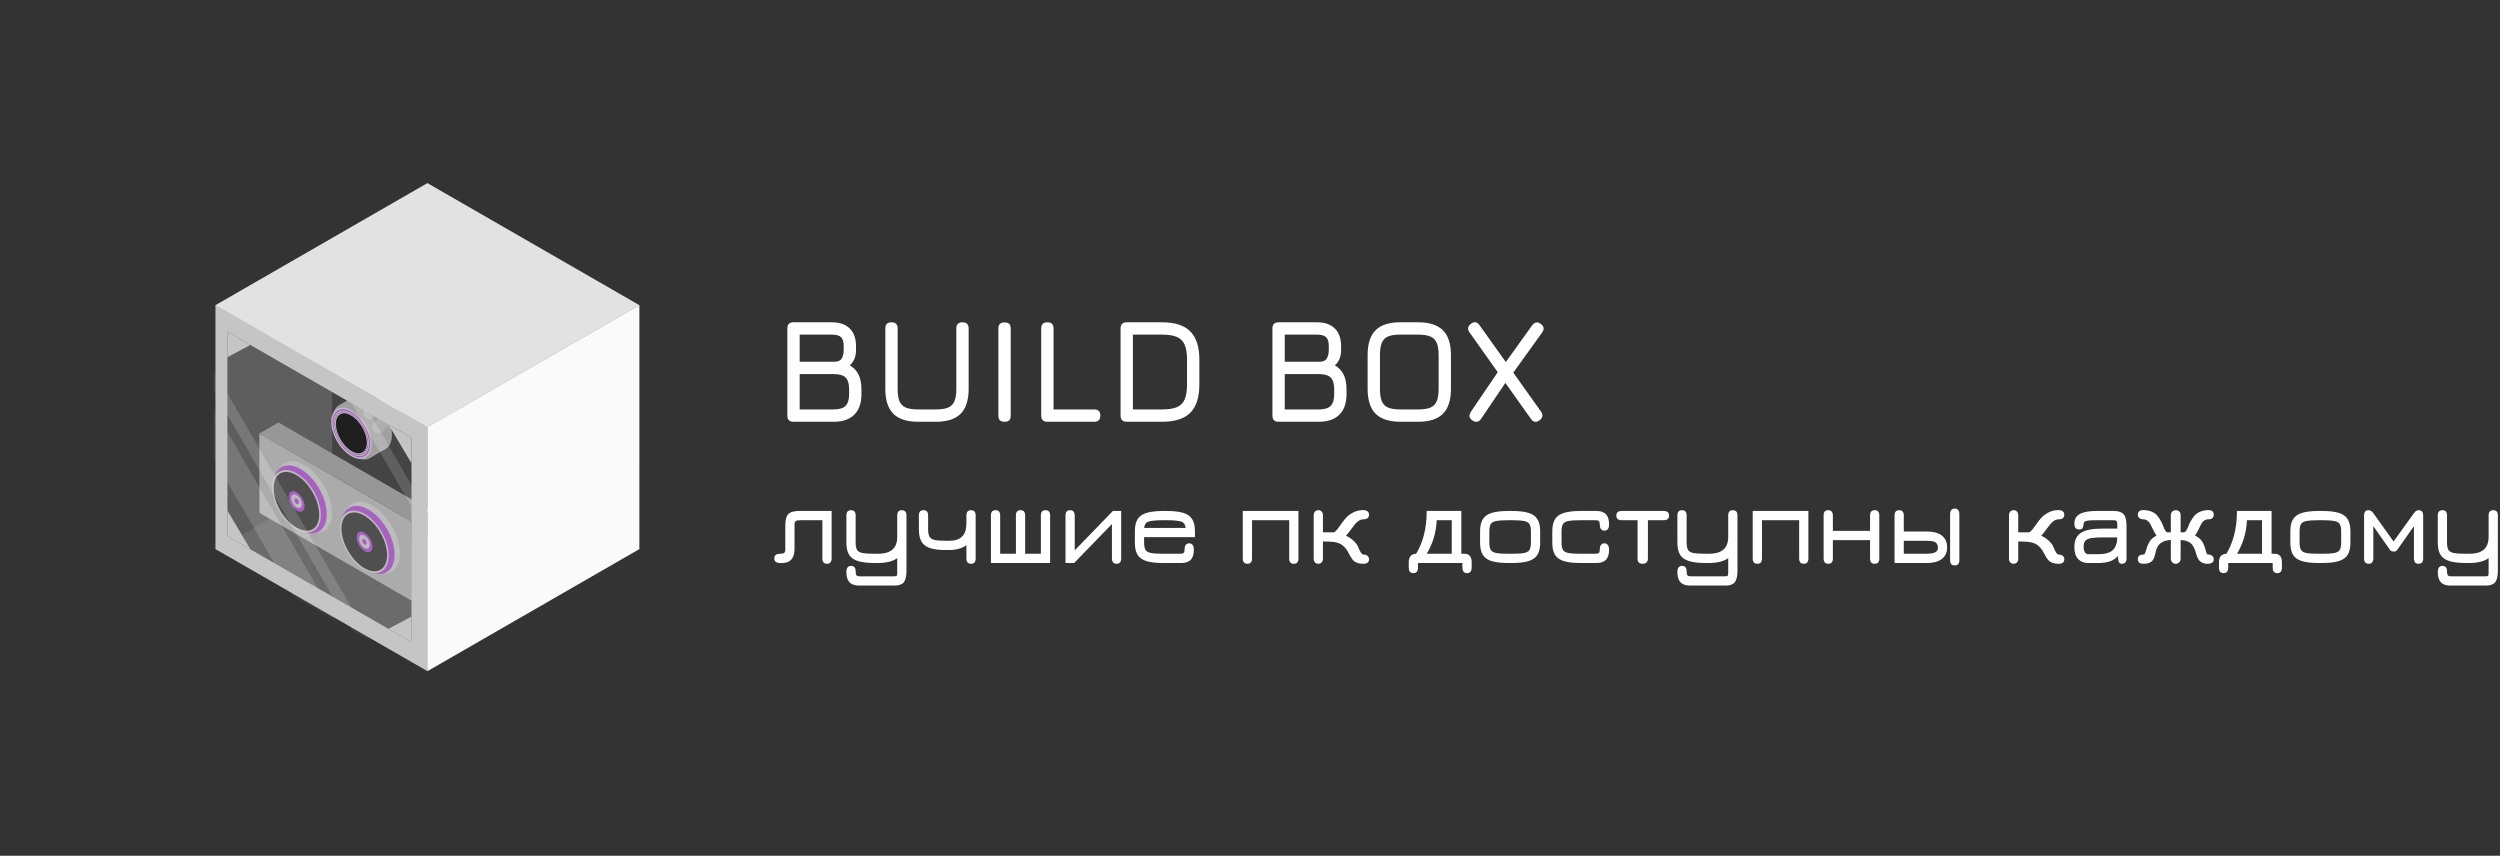 <svg width="818" height="280" viewBox="0 0 818 280" fill="none" xmlns="http://www.w3.org/2000/svg">
<rect x="0" y="0" width="818" height="280" fill="#333333" stroke="none"/>
<path d="M139.846 139.372L70.482 179.312L139.846 219.252L209.21 179.312L139.846 139.372Z" fill="#888888"/>
<path d="M70.743 99.932L70.74 179.817L140.1 139.872L140.103 59.987L70.743 99.932Z" fill="#767676"/>
<path d="M108.687 158.006L108.684 78.121L178.045 118.066L178.048 197.951L108.687 158.006Z" fill="#515151"/>
<path d="M121.069 149.845L110.942 132.604L113.525 131.095L116.108 129.585L126.235 146.827L123.652 148.336L121.069 149.845Z" fill="#D2D2D2"/>
<path d="M121.07 138.264C123.868 143.028 123.861 148.219 121.054 149.859C118.247 151.5 113.703 148.968 110.904 144.204C108.106 139.44 108.113 134.248 110.92 132.608C113.727 130.968 118.271 133.5 121.07 138.264Z" fill="#D2D2D2"/>
<path d="M126.146 135.336C128.944 140.1 128.937 145.291 126.13 146.931C123.323 148.572 118.779 146.04 115.981 141.276C113.182 136.512 113.19 131.32 115.997 129.68C118.804 128.04 123.348 130.572 126.146 135.336Z" fill="#D2D2D2"/>
<path d="M119.656 139.028C122.23 143.41 122.227 148.183 119.65 149.689C117.072 151.195 112.896 148.864 110.323 144.482C107.749 140.1 107.752 135.327 110.329 133.821C112.907 132.315 117.082 134.646 119.656 139.028Z" fill="#FAFAFA"/>
<path d="M119.287 139.244C121.711 143.371 121.752 147.84 119.379 149.227C117.005 150.614 113.116 148.392 110.692 144.266C108.268 140.139 108.227 135.669 110.6 134.282C112.973 132.895 116.862 135.117 119.287 139.244Z" fill="#DC7AFF"/>
<path d="M119.032 139.403C121.319 143.297 121.353 147.518 119.108 148.83C116.862 150.142 113.187 148.049 110.9 144.155C108.613 140.261 108.579 136.04 110.824 134.728C113.07 133.416 116.745 135.509 119.032 139.403Z" fill="white"/>
<path d="M118.847 139.511C121.045 143.252 121.089 147.301 118.945 148.553C116.801 149.806 113.282 147.788 111.084 144.047C108.887 140.305 108.843 136.257 110.986 135.004C113.13 133.751 116.649 135.769 118.847 139.511Z" fill="#DC7AFF"/>
<path d="M118.662 139.619C120.77 143.208 120.824 147.084 118.782 148.277C116.741 149.47 113.377 147.528 111.269 143.939C109.161 140.35 109.107 136.474 111.149 135.281C113.19 134.088 116.554 136.03 118.662 139.619Z" fill="white"/>
<path d="M118.478 139.727C120.496 143.163 120.56 146.867 118.62 148C116.681 149.133 113.473 147.267 111.454 143.83C109.436 140.394 109.372 136.69 111.312 135.557C113.251 134.424 116.459 136.291 118.478 139.727Z" fill="#1E1E1E"/>
<path d="M121.284 137.119C122.346 136.924 123.049 135.907 122.854 134.847C122.658 133.788 121.639 133.087 120.576 133.281C119.514 133.476 118.811 134.493 119.007 135.553C119.202 136.612 120.222 137.313 121.284 137.119Z" fill="#E6E6E6"/>
<path d="M124.126 141.754C125.189 141.559 125.891 140.542 125.696 139.482C125.501 138.423 124.481 137.722 123.419 137.916C122.357 138.111 121.654 139.128 121.849 140.188C122.044 141.247 123.064 141.948 124.126 141.754Z" fill="#E6E6E6"/>
<path d="M137.544 126.168L135.302 122.911L119.823 133.508L122.064 136.766L137.544 126.168Z" fill="#E6E6E6"/>
<path d="M137.796 127.374L134.871 124.709L122.207 138.534L125.131 141.199L137.796 127.374Z" fill="#E6E6E6"/>
<path d="M84.846 141.843L134.703 170.622L134.729 183.608L134.756 196.593L84.9 167.814L84.873 154.828L84.846 141.843Z" fill="#E2E2E2"/>
<path d="M84.846 141.843L91.113 138.234L140.969 167.014L134.703 170.622L84.846 141.843Z" fill="#C5C5C5"/>
<path d="M105.995 158.919C109.545 165.051 109.516 171.696 105.93 173.761C102.344 175.826 96.56 172.528 93.01 166.396C89.46 160.264 89.49 153.619 93.076 151.554C96.661 149.489 102.446 152.786 105.995 158.919Z" fill="#FAFAFA"/>
<path d="M104.414 159.829C107.784 165.65 107.735 171.97 104.305 173.945C100.875 175.92 95.363 172.802 91.994 166.982C88.624 161.161 88.673 154.841 92.103 152.866C95.533 150.891 101.045 154.008 104.414 159.829Z" fill="#DC7AFF"/>
<path d="M102.688 160.748C105.787 166.102 105.747 171.912 102.597 173.726C99.448 175.539 94.383 172.669 91.284 167.315C88.184 161.961 88.225 156.151 91.374 154.337C94.524 152.524 99.589 155.394 102.688 160.748Z" fill="#FAFAFA"/>
<path d="M102.237 161.009C105.156 166.051 105.171 171.493 102.271 173.163C99.371 174.832 94.654 172.098 91.736 167.056C88.817 162.013 88.801 156.571 91.701 154.901C94.601 153.232 99.318 155.966 102.237 161.009Z" fill="#606060"/>
<path d="M98.882 163.015C99.909 164.789 99.932 166.693 98.935 167.268C97.937 167.842 96.295 166.87 95.268 165.096C94.241 163.321 94.218 161.417 95.215 160.843C96.213 160.268 97.855 161.241 98.882 163.015Z" fill="#DC7AFF"/>
<path d="M98.284 163.284C98.969 164.467 98.968 165.746 98.282 166.141C97.596 166.536 96.485 165.898 95.8 164.715C95.115 163.532 95.117 162.253 95.802 161.858C96.489 161.463 97.6 162.101 98.284 163.284Z" fill="#FAFAFA"/>
<path d="M97.607 163.675C97.895 164.173 97.876 164.722 97.564 164.901C97.253 165.081 96.766 164.823 96.478 164.325C96.189 163.827 96.209 163.277 96.52 163.098C96.832 162.918 97.319 163.177 97.607 163.675Z" fill="#DC7AFF"/>
<path d="M128.201 172.182C131.751 178.314 131.721 184.959 128.135 187.024C124.55 189.089 118.765 185.791 115.216 179.659C111.666 173.527 111.695 166.882 115.281 164.817C118.867 162.752 124.651 166.049 128.201 172.182Z" fill="#FAFAFA"/>
<path d="M126.62 173.092C129.99 178.913 129.941 185.233 126.511 187.208C123.081 189.183 117.569 186.065 114.2 180.245C110.83 174.424 110.879 168.104 114.309 166.129C117.739 164.154 123.251 167.271 126.62 173.092Z" fill="#DC7AFF"/>
<path d="M124.894 174.011C127.993 179.365 127.953 185.175 124.803 186.989C121.654 188.802 116.589 185.932 113.49 180.578C110.391 175.224 110.431 169.414 113.58 167.6C116.73 165.787 121.795 168.657 124.894 174.011Z" fill="#FAFAFA"/>
<path d="M124.443 174.272C127.362 179.314 127.377 184.756 124.477 186.426C121.578 188.095 116.861 185.361 113.942 180.319C111.023 175.276 111.007 169.834 113.907 168.164C116.807 166.495 121.524 169.229 124.443 174.272Z" fill="#606060"/>
<path d="M121.087 176.279C122.114 178.053 122.138 179.957 121.14 180.532C120.143 181.106 118.501 180.134 117.474 178.36C116.447 176.585 116.423 174.681 117.421 174.107C118.419 173.532 120.06 174.505 121.087 176.279Z" fill="#DC7AFF"/>
<path d="M120.49 176.547C121.175 177.73 121.174 179.009 120.488 179.404C119.802 179.799 118.691 179.161 118.006 177.978C117.321 176.795 117.322 175.516 118.008 175.121C118.694 174.726 119.806 175.364 120.49 176.547Z" fill="#FAFAFA"/>
<path d="M119.813 176.938C120.101 177.436 120.082 177.985 119.771 178.164C119.459 178.344 118.972 178.086 118.684 177.588C118.396 177.09 118.415 176.54 118.727 176.361C119.038 176.181 119.525 176.44 119.813 176.938Z" fill="#DC7AFF"/>
<mask id="mask0_0_1" style="mask-type:alpha" maskUnits="userSpaceOnUse" x="70" y="99" width="70" height="121">
<path d="M70.485 179.853L70.482 99.969L139.843 139.914L139.846 219.798L70.485 179.853Z" fill="#232323" fill-opacity="0.58"/>
</mask>
<g mask="url(#mask0_0_1)">
<path d="M70.485 179.853L70.482 99.969L139.843 139.914L139.846 219.798L70.485 179.853Z" fill="#232323" fill-opacity="0.49"/>
<path d="M53.736 105.655L46.622 109.751L121.071 238.365L128.185 234.269L53.736 105.655Z" fill="white" fill-opacity="0.24"/>
<path d="M50.966 88.219L47.923 89.972L122.372 218.586L125.415 216.834L50.966 88.219Z" fill="white" fill-opacity="0.24"/>
<path d="M79.846 64.076L76.802 65.829L151.251 194.443L154.295 192.69L79.846 64.076Z" fill="white" fill-opacity="0.24"/>
</g>
<path fill-rule="evenodd" clip-rule="evenodd" d="M70.495 179.666L70.492 99.781L139.853 139.726L139.856 219.611L70.495 179.666ZM134.638 143.225L127.109 138.889L119.58 134.553L104.522 125.881L89.463 117.208L81.933 112.872L74.404 108.536L74.404 116.896L74.405 125.256L74.405 141.976L74.406 150.336L74.406 158.696L74.406 167.056L74.407 175.416L81.936 179.752L89.465 184.089L104.524 192.761L119.583 201.433L127.111 205.769L134.641 210.105V201.745L134.64 193.385V185.025V176.665L134.639 168.305V159.945V151.585L134.638 143.225Z" fill="#C5C5C5"/>
<path d="M74.404 116.896L74.404 108.536L81.933 112.872L74.404 116.896Z" fill="#C5C5C5"/>
<path d="M127.109 138.889L134.638 143.225L134.639 151.585L127.109 138.889Z" fill="#C5C5C5"/>
<path d="M74.407 175.416L74.406 167.056L81.936 179.752L74.407 175.416Z" fill="#C5C5C5"/>
<path d="M134.641 201.745V210.105L127.111 205.769L134.641 201.745Z" fill="#C5C5C5"/>
<path d="M139.846 139.726L139.843 219.611L209.204 179.666L209.207 99.781L139.846 139.726Z" fill="#FAFAFA"/>
<path d="M139.846 59.915L70.482 99.855L139.846 139.794L209.21 99.855L139.846 59.915Z" fill="#E2E2E2"/>
<path d="M259.638 138C258.294 138 257.622 137.328 257.622 135.984V107.472C257.622 106.128 258.294 105.456 259.638 105.456H272.166C274.71 105.456 276.662 106.128 278.022 107.472C279.398 108.816 280.086 110.736 280.086 113.232V114.528C280.086 116.688 279.406 118.36 278.046 119.544C280.59 120.968 281.862 123.568 281.862 127.344V128.976C281.862 131.92 281.078 134.16 279.51 135.696C277.958 137.232 275.718 138 272.79 138H259.638ZM261.654 133.968H272.79C274.598 133.968 275.886 133.584 276.654 132.816C277.438 132.032 277.83 130.752 277.83 128.976V127.344C277.83 125.568 277.454 124.304 276.702 123.552C275.95 122.784 274.646 122.4 272.79 122.4H261.654V133.968ZM261.654 118.368H273.03C274.198 118.368 274.99 118.008 275.406 117.288C275.838 116.568 276.054 115.648 276.054 114.528V113.232C276.054 111.84 275.766 110.872 275.19 110.328C274.614 109.768 273.606 109.488 272.166 109.488H261.654V118.368ZM300.431 138C296.767 138 294.055 137.128 292.295 135.384C290.551 133.624 289.679 130.912 289.679 127.248V107.472C289.679 106.8 289.847 106.296 290.183 105.96C290.519 105.624 291.023 105.456 291.695 105.456C292.367 105.456 292.871 105.624 293.207 105.96C293.543 106.296 293.711 106.8 293.711 107.472V127.248C293.711 128.96 293.911 130.304 294.311 131.28C294.727 132.256 295.423 132.952 296.399 133.368C297.375 133.768 298.719 133.968 300.431 133.968H306.191C307.903 133.968 309.247 133.768 310.223 133.368C311.199 132.952 311.887 132.256 312.287 131.28C312.703 130.304 312.911 128.96 312.911 127.248V107.472C312.911 106.8 313.079 106.296 313.415 105.96C313.751 105.624 314.255 105.456 314.927 105.456C315.599 105.456 316.103 105.624 316.439 105.96C316.775 106.296 316.943 106.8 316.943 107.472V127.248C316.943 130.912 316.071 133.624 314.327 135.384C312.583 137.128 309.871 138 306.191 138H300.431ZM328.685 138C327.997 138 327.485 137.84 327.149 137.52C326.829 137.184 326.669 136.672 326.669 135.984V107.52C326.669 106.816 326.829 106.304 327.149 105.984C327.485 105.664 327.997 105.504 328.685 105.504C329.389 105.504 329.901 105.664 330.221 105.984C330.541 106.304 330.701 106.816 330.701 107.52V135.984C330.701 136.672 330.541 137.184 330.221 137.52C329.901 137.84 329.389 138 328.685 138ZM342.701 138C341.357 138 340.685 137.328 340.685 135.984V107.472C340.685 106.128 341.357 105.456 342.701 105.456C344.045 105.456 344.717 106.128 344.717 107.472V133.968H358.013C359.357 133.968 360.029 134.64 360.029 135.984C360.029 137.328 359.357 138 358.013 138H342.701ZM368.669 138C367.325 138 366.653 137.328 366.653 135.984V107.472C366.653 106.128 367.325 105.456 368.669 105.456H380.237C384.413 105.456 387.485 106.448 389.453 108.432C391.437 110.4 392.429 113.472 392.429 117.648V125.808C392.429 129.984 391.445 133.064 389.477 135.048C387.525 137.016 384.445 138 380.237 138H368.669ZM370.685 133.968H380.237C382.285 133.968 383.901 133.72 385.085 133.224C386.285 132.712 387.133 131.864 387.629 130.68C388.141 129.48 388.397 127.856 388.397 125.808V117.648C388.397 115.616 388.141 114.008 387.629 112.824C387.133 111.624 386.285 110.768 385.085 110.256C383.901 109.744 382.285 109.488 380.237 109.488H370.685V133.968ZM418.357 138C417.013 138 416.341 137.328 416.341 135.984V107.472C416.341 106.128 417.013 105.456 418.357 105.456H430.885C433.429 105.456 435.381 106.128 436.741 107.472C438.117 108.816 438.805 110.736 438.805 113.232V114.528C438.805 116.688 438.125 118.36 436.765 119.544C439.309 120.968 440.581 123.568 440.581 127.344V128.976C440.581 131.92 439.797 134.16 438.229 135.696C436.677 137.232 434.437 138 431.509 138H418.357ZM420.373 133.968H431.509C433.317 133.968 434.605 133.584 435.373 132.816C436.157 132.032 436.549 130.752 436.549 128.976V127.344C436.549 125.568 436.173 124.304 435.421 123.552C434.669 122.784 433.365 122.4 431.509 122.4H420.373V133.968ZM420.373 118.368H431.749C432.917 118.368 433.709 118.008 434.125 117.288C434.557 116.568 434.773 115.648 434.773 114.528V113.232C434.773 111.84 434.485 110.872 433.909 110.328C433.333 109.768 432.325 109.488 430.885 109.488H420.373V118.368ZM458.238 138C454.574 138 451.862 137.128 450.102 135.384C448.358 133.624 447.486 130.912 447.486 127.248V116.16C447.486 112.464 448.366 109.752 450.126 108.024C451.886 106.28 454.59 105.424 458.238 105.456H463.998C467.678 105.456 470.39 106.328 472.134 108.072C473.878 109.816 474.75 112.528 474.75 116.208V127.248C474.75 130.912 473.878 133.624 472.134 135.384C470.39 137.128 467.678 138 463.998 138H458.238ZM458.238 133.968H463.998C465.71 133.968 467.054 133.768 468.03 133.368C469.006 132.952 469.694 132.256 470.094 131.28C470.51 130.304 470.718 128.96 470.718 127.248V116.208C470.718 114.512 470.51 113.176 470.094 112.2C469.694 111.224 469.006 110.528 468.03 110.112C467.054 109.696 465.71 109.488 463.998 109.488H458.238C456.542 109.472 455.206 109.664 454.23 110.064C453.254 110.464 452.558 111.152 452.142 112.128C451.726 113.104 451.518 114.448 451.518 116.16V127.248C451.518 128.96 451.718 130.304 452.118 131.28C452.534 132.256 453.23 132.952 454.206 133.368C455.182 133.768 456.526 133.968 458.238 133.968ZM481.758 137.568C480.686 136.832 480.526 135.888 481.278 134.736L490.062 121.776L480.798 108.72C480.078 107.664 480.254 106.72 481.326 105.888C482.43 105.136 483.358 105.312 484.11 106.416L492.702 118.464L501.342 106.416C502.174 105.344 503.102 105.2 504.126 105.984C505.214 106.784 505.374 107.712 504.606 108.768L495.15 121.92L504.222 134.688C504.974 135.792 504.798 136.752 503.694 137.568C502.59 138.32 501.662 138.144 500.91 137.04L492.558 125.28L484.59 137.088C483.854 138.128 482.91 138.288 481.758 137.568Z" fill="white"/>
<path d="M270.594 184.468C269.586 184.468 269.082 183.88 269.082 182.704V170.212H261.954C261.15 170.212 260.616 170.308 260.352 170.5C260.1 170.692 259.974 171.088 259.974 171.688V179.32C259.974 180.472 259.818 181.414 259.506 182.146C259.194 182.866 258.708 183.4 258.048 183.748C257.388 184.084 256.53 184.252 255.474 184.252C254.85 184.252 254.34 184.138 253.944 183.91C253.548 183.682 253.35 183.28 253.35 182.704C253.35 181.696 253.986 181.192 255.258 181.192C255.906 181.192 256.35 181.09 256.59 180.886C256.83 180.682 256.95 180.304 256.95 179.752V172.084C256.95 170.812 257.088 169.822 257.364 169.114C257.64 168.406 258.12 167.908 258.804 167.62C259.5 167.332 260.454 167.188 261.666 167.188H272.106V182.668C272.106 183.868 271.602 184.468 270.594 184.468ZM281.118 191.596C280.17 191.596 279.384 191.434 278.76 191.11C278.148 190.798 277.692 190.312 277.392 189.652C277.092 188.992 276.942 188.164 276.942 187.168C276.942 186.52 277.068 186.022 277.32 185.674C277.584 185.326 277.962 185.152 278.454 185.152C278.958 185.152 279.336 185.302 279.588 185.602C279.84 185.902 279.966 186.34 279.966 186.916C279.966 187.588 280.056 188.032 280.236 188.248C280.428 188.464 280.806 188.572 281.37 188.572H292.494C292.974 188.572 293.274 188.506 293.394 188.374C293.514 188.242 293.574 187.9 293.574 187.348V182.632C292.074 183.688 289.974 184.216 287.274 184.216H286.23C283.938 184.216 282.108 184.006 280.74 183.586C279.384 183.166 278.412 182.476 277.824 181.516C277.236 180.544 276.942 179.236 276.942 177.592V168.664C276.942 167.512 277.446 166.936 278.454 166.936C279.462 166.936 279.966 167.512 279.966 168.664V177.484C279.966 178.54 280.11 179.338 280.398 179.878C280.698 180.406 281.292 180.76 282.18 180.94C283.08 181.108 284.43 181.192 286.23 181.192H287.274C289.386 181.192 290.964 180.736 292.008 179.824C293.052 178.9 293.574 177.508 293.574 175.648V168.664C293.574 167.512 294.078 166.936 295.086 166.936C296.094 166.936 296.598 167.512 296.598 168.664V186.772C296.598 188.524 296.31 189.766 295.734 190.498C295.158 191.23 294.162 191.596 292.746 191.596H281.118ZM317.756 184.468C316.724 184.468 316.208 183.892 316.208 182.74V178.384C314.744 179.44 312.86 179.968 310.556 179.968H309.296C307.196 179.968 305.51 179.752 304.238 179.32C302.978 178.876 302.066 178.162 301.502 177.178C300.938 176.182 300.656 174.868 300.656 173.236V168.664C300.656 167.512 301.16 166.936 302.168 166.936C303.176 166.936 303.68 167.512 303.68 168.664V173.128C303.68 174.196 303.824 175.006 304.112 175.558C304.4 176.098 304.946 176.464 305.75 176.656C306.554 176.848 307.736 176.944 309.296 176.944H310.556C312.452 176.944 313.868 176.476 314.804 175.54C315.74 174.604 316.208 173.188 316.208 171.292V168.664C316.208 167.512 316.712 166.936 317.72 166.936C318.728 166.936 319.232 167.512 319.232 168.664V182.704C319.232 183.88 318.74 184.468 317.756 184.468ZM324.232 184.216V168.664C324.232 167.512 324.736 166.936 325.744 166.936C326.752 166.936 327.256 167.512 327.256 168.664V181.192H332.404V168.664C332.404 167.512 332.908 166.936 333.916 166.936C334.924 166.936 335.428 167.512 335.428 168.664V181.192H340.576V168.664C340.576 167.512 341.08 166.936 342.088 166.936C343.096 166.936 343.6 167.512 343.6 168.664V184.216H324.232ZM365.335 184.468C364.327 184.468 363.823 183.844 363.823 182.596V171.472L351.457 184.216H348.631V168.7C348.631 167.524 349.135 166.936 350.143 166.936C351.151 166.936 351.655 167.56 351.655 168.808V180.076L364.129 167.188H366.847V182.704C366.847 183.88 366.343 184.468 365.335 184.468ZM380.653 184.216C378.349 184.216 376.513 184.012 375.145 183.604C373.789 183.184 372.811 182.494 372.211 181.534C371.623 180.562 371.329 179.248 371.329 177.592V173.812C371.329 172.156 371.623 170.848 372.211 169.888C372.811 168.916 373.789 168.226 375.145 167.818C376.513 167.398 378.349 167.188 380.653 167.188H381.697C384.001 167.188 385.831 167.398 387.187 167.818C388.543 168.238 389.515 168.934 390.103 169.906C390.691 170.866 390.985 172.168 390.985 173.812V175.756H374.353V177.484C374.353 178.54 374.497 179.338 374.785 179.878C375.085 180.406 375.685 180.76 376.585 180.94C377.485 181.108 378.841 181.192 380.653 181.192H386.197C386.761 181.192 387.133 181.09 387.313 180.886C387.505 180.682 387.601 180.28 387.601 179.68C387.601 179.08 387.733 178.612 387.997 178.276C388.273 177.94 388.651 177.772 389.131 177.772C389.623 177.784 389.995 177.97 390.247 178.33C390.499 178.678 390.625 179.176 390.625 179.824C390.625 180.82 390.475 181.648 390.175 182.308C389.875 182.956 389.413 183.436 388.789 183.748C388.177 184.06 387.397 184.216 386.449 184.216H380.653ZM374.371 172.732H387.943C387.811 171.676 387.385 171.004 386.665 170.716C386.233 170.548 385.591 170.422 384.739 170.338C383.899 170.254 382.885 170.212 381.697 170.212H380.653C379.357 170.212 378.283 170.26 377.431 170.356C376.591 170.44 375.973 170.572 375.577 170.752C374.857 171.052 374.455 171.712 374.371 172.732ZM408.15 184.468C407.142 184.468 406.638 183.892 406.638 182.74V167.188H424.854V182.74C424.854 183.892 424.35 184.468 423.342 184.468C422.334 184.468 421.83 183.892 421.83 182.74V170.212H409.662V182.74C409.662 183.892 409.158 184.468 408.15 184.468ZM431.317 184.468C430.873 184.468 430.513 184.312 430.237 184C429.973 183.688 429.841 183.292 429.841 182.812V168.592C429.841 168.088 429.985 167.686 430.273 167.386C430.561 167.086 430.945 166.936 431.425 166.936C431.857 166.936 432.205 167.092 432.469 167.404C432.733 167.704 432.865 168.1 432.865 168.592V174.172H436.321C436.561 174.172 436.849 173.992 437.185 173.632C437.533 173.272 438.025 172.618 438.661 171.67C439.153 170.962 439.711 170.248 440.335 169.528C440.971 168.808 441.781 168.19 442.765 167.674C443.761 167.158 444.865 166.9 446.077 166.9C446.641 166.9 447.091 167.032 447.427 167.296C447.775 167.56 447.949 167.932 447.949 168.412C447.949 168.916 447.787 169.294 447.463 169.546C447.151 169.798 446.689 169.924 446.077 169.924C445.453 169.924 444.841 170.164 444.241 170.644C443.653 171.124 442.933 171.97 442.081 173.182C441.865 173.482 441.655 173.764 441.451 174.028C441.259 174.28 441.073 174.514 440.893 174.73C440.725 174.934 440.557 175.12 440.389 175.288C441.325 175.696 442.171 176.26 442.927 176.98C443.695 177.7 444.211 178.432 444.475 179.176C444.763 179.92 445.045 180.484 445.321 180.868C445.597 181.252 445.849 181.444 446.077 181.444C446.641 181.444 447.091 181.582 447.427 181.858C447.775 182.134 447.949 182.5 447.949 182.956C447.949 183.964 447.325 184.468 446.077 184.468C445.237 184.468 444.511 184.342 443.899 184.09C443.287 183.838 442.801 183.454 442.441 182.938C442.081 182.446 441.787 181.966 441.559 181.498C441.331 181.03 441.067 180.556 440.767 180.076C440.467 179.584 440.029 179.086 439.453 178.582C438.457 177.658 436.741 177.196 434.305 177.196H432.865V182.848C432.865 183.34 432.727 183.73 432.451 184.018C432.175 184.318 431.797 184.468 431.317 184.468ZM462.451 187.528C461.443 187.528 460.939 186.916 460.939 185.692V184C460.939 182.092 461.827 181.156 463.603 181.192H464.539L462.919 181.912C465.547 177.88 466.843 172.972 466.807 167.188H478.147V181.192H479.119C480.727 181.192 481.531 182.128 481.531 184V185.692C481.531 186.916 481.027 187.528 480.019 187.528C479.011 187.528 478.507 186.916 478.507 185.692V184.216H463.963V185.692C463.963 186.916 463.459 187.528 462.451 187.528ZM466.825 181.192H475.015V170.212H470.083C469.939 174.136 468.853 177.796 466.825 181.192ZM493.61 184.216C491.306 184.216 489.47 184.012 488.102 183.604C486.746 183.184 485.768 182.494 485.168 181.534C484.58 180.562 484.286 179.248 484.286 177.592V173.812C484.286 172.156 484.58 170.848 485.168 169.888C485.768 168.916 486.746 168.226 488.102 167.818C489.47 167.398 491.306 167.188 493.61 167.188H494.654C496.958 167.188 498.788 167.398 500.144 167.818C501.5 168.238 502.472 168.934 503.06 169.906C503.648 170.866 503.942 172.168 503.942 173.812V177.592C503.942 179.236 503.648 180.544 503.06 181.516C502.472 182.476 501.5 183.166 500.144 183.586C498.788 184.006 496.958 184.216 494.654 184.216H493.61ZM493.61 181.192H494.654C496.454 181.192 497.798 181.108 498.686 180.94C499.586 180.76 500.18 180.406 500.468 179.878C500.768 179.338 500.918 178.54 500.918 177.484V173.92C500.918 172.852 500.768 172.054 500.468 171.526C500.18 170.998 499.586 170.65 498.686 170.482C497.798 170.302 496.454 170.212 494.654 170.212H493.61C491.798 170.212 490.442 170.302 489.542 170.482C488.642 170.65 488.042 170.998 487.742 171.526C487.454 172.054 487.31 172.852 487.31 173.92V177.484C487.31 178.54 487.454 179.338 487.742 179.878C488.042 180.406 488.642 180.76 489.542 180.94C490.442 181.108 491.798 181.192 493.61 181.192ZM517.235 184.216C514.931 184.216 513.095 184.012 511.727 183.604C510.371 183.184 509.393 182.494 508.793 181.534C508.205 180.562 507.911 179.248 507.911 177.592V173.812C507.911 172.156 508.205 170.848 508.793 169.888C509.393 168.916 510.371 168.226 511.727 167.818C513.095 167.398 514.931 167.188 517.235 167.188H522.311C523.259 167.188 524.039 167.35 524.651 167.674C525.275 167.986 525.737 168.472 526.037 169.132C526.337 169.78 526.487 170.608 526.487 171.616C526.487 172.264 526.355 172.762 526.091 173.11C525.839 173.458 525.467 173.632 524.975 173.632C524.495 173.632 524.123 173.47 523.859 173.146C523.595 172.81 523.463 172.348 523.463 171.76C523.463 171.16 523.367 170.752 523.175 170.536C522.983 170.32 522.611 170.212 522.059 170.212H517.235C515.423 170.212 514.067 170.302 513.167 170.482C512.267 170.65 511.667 170.998 511.367 171.526C511.079 172.054 510.935 172.852 510.935 173.92V177.484C510.935 178.54 511.079 179.338 511.367 179.878C511.667 180.406 512.267 180.76 513.167 180.94C514.067 181.108 515.423 181.192 517.235 181.192H522.059C522.623 181.192 522.995 181.09 523.175 180.886C523.367 180.682 523.463 180.28 523.463 179.68C523.463 179.116 523.589 178.66 523.841 178.312C524.093 177.952 524.459 177.772 524.939 177.772C525.407 177.772 525.779 177.946 526.055 178.294C526.343 178.63 526.487 179.14 526.487 179.824C526.487 180.82 526.337 181.648 526.037 182.308C525.737 182.956 525.275 183.436 524.651 183.748C524.039 184.06 523.259 184.216 522.311 184.216H517.235ZM537.468 184.468C536.364 184.468 535.812 183.928 535.812 182.848V170.212H530.628C529.452 170.212 528.864 169.708 528.864 168.7C528.864 167.692 529.452 167.188 530.628 167.188H544.344C545.52 167.188 546.108 167.692 546.108 168.7C546.108 169.708 545.52 170.212 544.344 170.212H539.196V182.848C539.196 183.34 539.04 183.73 538.728 184.018C538.416 184.318 537.996 184.468 537.468 184.468ZM553.016 191.596C552.068 191.596 551.282 191.434 550.658 191.11C550.046 190.798 549.59 190.312 549.29 189.652C548.99 188.992 548.84 188.164 548.84 187.168C548.84 186.52 548.966 186.022 549.218 185.674C549.482 185.326 549.86 185.152 550.352 185.152C550.856 185.152 551.234 185.302 551.486 185.602C551.738 185.902 551.864 186.34 551.864 186.916C551.864 187.588 551.954 188.032 552.134 188.248C552.326 188.464 552.704 188.572 553.268 188.572H564.392C564.872 188.572 565.172 188.506 565.292 188.374C565.412 188.242 565.472 187.9 565.472 187.348V182.632C563.972 183.688 561.872 184.216 559.172 184.216H558.128C555.836 184.216 554.006 184.006 552.638 183.586C551.282 183.166 550.31 182.476 549.722 181.516C549.134 180.544 548.84 179.236 548.84 177.592V168.664C548.84 167.512 549.344 166.936 550.352 166.936C551.36 166.936 551.864 167.512 551.864 168.664V177.484C551.864 178.54 552.008 179.338 552.296 179.878C552.596 180.406 553.19 180.76 554.078 180.94C554.978 181.108 556.328 181.192 558.128 181.192H559.172C561.284 181.192 562.862 180.736 563.906 179.824C564.95 178.9 565.472 177.508 565.472 175.648V168.664C565.472 167.512 565.976 166.936 566.984 166.936C567.992 166.936 568.496 167.512 568.496 168.664V186.772C568.496 188.524 568.208 189.766 567.632 190.498C567.056 191.23 566.06 191.596 564.644 191.596H553.016ZM575.002 184.468C573.994 184.468 573.49 183.892 573.49 182.74V167.188H591.706V182.74C591.706 183.892 591.202 184.468 590.194 184.468C589.186 184.468 588.682 183.892 588.682 182.74V170.212H576.514V182.74C576.514 183.892 576.01 184.468 575.002 184.468ZM598.204 184.468C597.196 184.468 596.692 183.892 596.692 182.74V168.7C596.692 167.524 597.172 166.936 598.132 166.936C599.188 166.936 599.716 167.524 599.716 168.7V173.704H611.884V168.7C611.884 167.524 612.388 166.936 613.396 166.936C614.404 166.936 614.908 167.524 614.908 168.7V182.74C614.908 183.892 614.404 184.468 613.396 184.468C612.388 184.468 611.884 183.892 611.884 182.74V176.728H599.716V182.74C599.716 183.892 599.212 184.468 598.204 184.468ZM619.896 184.216V168.7C619.896 167.524 620.4 166.936 621.408 166.936C622.416 166.936 622.92 167.524 622.92 168.7V173.92H630.66C632.04 173.92 633.204 174.124 634.152 174.532C635.112 174.928 635.844 175.51 636.348 176.278C636.852 177.034 637.104 177.964 637.104 179.068C637.104 180.16 636.852 181.09 636.348 181.858C635.856 182.614 635.13 183.19 634.17 183.586C633.21 183.982 632.04 184.192 630.66 184.216H619.896ZM622.92 181.192H630.336C631.308 181.192 632.172 181.072 632.928 180.832C633.696 180.58 634.08 180.052 634.08 179.248C634.08 178.588 633.936 178.096 633.648 177.772C633.372 177.436 632.952 177.214 632.388 177.106C631.836 176.998 631.152 176.944 630.336 176.944H622.92V181.192ZM639.552 185.008C638.568 185.008 638.076 184.432 638.076 183.28V168.16C638.076 167.62 638.208 167.194 638.472 166.882C638.748 166.558 639.12 166.396 639.588 166.396C640.056 166.396 640.422 166.558 640.686 166.882C640.962 167.194 641.1 167.62 641.1 168.16V183.28C641.1 184.432 640.584 185.008 639.552 185.008ZM658.813 184.468C658.369 184.468 658.009 184.312 657.733 184C657.469 183.688 657.337 183.292 657.337 182.812V168.592C657.337 168.088 657.481 167.686 657.769 167.386C658.057 167.086 658.441 166.936 658.921 166.936C659.353 166.936 659.701 167.092 659.965 167.404C660.229 167.704 660.361 168.1 660.361 168.592V174.172H663.817C664.057 174.172 664.345 173.992 664.681 173.632C665.029 173.272 665.521 172.618 666.157 171.67C666.649 170.962 667.207 170.248 667.831 169.528C668.467 168.808 669.277 168.19 670.261 167.674C671.257 167.158 672.361 166.9 673.573 166.9C674.137 166.9 674.587 167.032 674.923 167.296C675.271 167.56 675.445 167.932 675.445 168.412C675.445 168.916 675.283 169.294 674.959 169.546C674.647 169.798 674.185 169.924 673.573 169.924C672.949 169.924 672.337 170.164 671.737 170.644C671.149 171.124 670.429 171.97 669.577 173.182C669.361 173.482 669.151 173.764 668.947 174.028C668.755 174.28 668.569 174.514 668.389 174.73C668.221 174.934 668.053 175.12 667.885 175.288C668.821 175.696 669.667 176.26 670.423 176.98C671.191 177.7 671.707 178.432 671.971 179.176C672.259 179.92 672.541 180.484 672.817 180.868C673.093 181.252 673.345 181.444 673.573 181.444C674.137 181.444 674.587 181.582 674.923 181.858C675.271 182.134 675.445 182.5 675.445 182.956C675.445 183.964 674.821 184.468 673.573 184.468C672.733 184.468 672.007 184.342 671.395 184.09C670.783 183.838 670.297 183.454 669.937 182.938C669.577 182.446 669.283 181.966 669.055 181.498C668.827 181.03 668.563 180.556 668.263 180.076C667.963 179.584 667.525 179.086 666.949 178.582C665.953 177.658 664.237 177.196 661.801 177.196H660.361V182.848C660.361 183.34 660.223 183.73 659.947 184.018C659.671 184.318 659.293 184.468 658.813 184.468ZM694.251 184.468C693.951 184.468 693.705 184.378 693.513 184.198C693.321 184.03 693.177 183.664 693.081 183.1C692.997 182.536 692.955 181.672 692.955 180.508L693.351 181.444C692.595 182.488 691.647 183.214 690.507 183.622C689.379 184.018 688.047 184.216 686.511 184.216H683.163C681.855 184.216 680.787 183.784 679.959 182.92C679.143 182.044 678.735 180.724 678.735 178.96C678.735 177.856 678.915 176.926 679.275 176.17C679.635 175.402 680.193 174.784 680.949 174.316C681.705 173.836 682.671 173.488 683.847 173.272C685.023 173.056 686.427 172.948 688.059 172.948H694.143L692.775 174.172V171.508C692.775 170.98 692.685 170.632 692.505 170.464C692.337 170.296 691.959 170.212 691.371 170.212H686.295C685.083 170.212 684.153 170.242 683.505 170.302C682.869 170.362 682.425 170.482 682.173 170.662C681.921 170.83 681.783 171.076 681.759 171.4C681.711 172.024 681.597 172.486 681.417 172.786C681.237 173.086 680.847 173.236 680.247 173.236C679.239 173.236 678.735 172.588 678.735 171.292C678.735 169.864 679.329 168.826 680.517 168.178C681.705 167.518 683.547 167.188 686.043 167.188H691.623C693.159 167.188 694.239 167.554 694.863 168.286C695.487 169.018 695.799 170.284 695.799 172.084V182.74C695.799 183.892 695.283 184.468 694.251 184.468ZM683.271 181.336H686.511C688.779 181.336 690.387 180.88 691.335 179.968C692.295 179.044 692.775 177.592 692.775 175.612L692.991 175.828H688.059C686.475 175.828 685.221 175.906 684.297 176.062C683.385 176.206 682.731 176.494 682.335 176.926C681.951 177.358 681.759 178 681.759 178.852C681.759 179.62 681.891 180.226 682.155 180.67C682.431 181.114 682.803 181.336 683.271 181.336ZM701.37 184.468C700.122 184.468 699.498 183.964 699.498 182.956C699.498 181.948 700.122 181.444 701.37 181.444C701.526 181.444 701.67 181.336 701.802 181.12C701.934 180.904 702.078 180.502 702.234 179.914C702.51 178.858 702.9 177.934 703.404 177.142C703.908 176.35 704.64 175.726 705.6 175.27C705.132 174.61 704.52 173.458 703.764 171.814C703.512 171.25 703.164 170.794 702.72 170.446C702.288 170.098 701.862 169.924 701.442 169.924C700.854 169.924 700.38 169.792 700.02 169.528C699.672 169.252 699.498 168.88 699.498 168.412C699.498 167.404 700.098 166.9 701.298 166.9C702.294 166.9 703.194 167.068 703.998 167.404C704.814 167.74 705.474 168.226 705.978 168.862C706.758 169.87 707.4 171.052 707.904 172.408C708.108 172.972 708.318 173.404 708.534 173.704C708.75 173.992 708.966 174.148 709.182 174.172H710.298V168.592C710.298 168.1 710.448 167.704 710.748 167.404C711.06 167.092 711.474 166.936 711.99 166.936C712.446 166.936 712.818 167.092 713.106 167.404C713.394 167.716 713.526 168.112 713.502 168.592V174.172H714.636C714.852 174.148 715.062 173.998 715.266 173.722C715.482 173.434 715.704 172.996 715.932 172.408C716.148 171.796 716.424 171.196 716.76 170.608C717.096 170.008 717.48 169.432 717.912 168.88C718.428 168.256 719.094 167.77 719.91 167.422C720.738 167.074 721.626 166.9 722.574 166.9C723.75 166.9 724.338 167.404 724.338 168.412C724.338 169.42 723.714 169.924 722.466 169.924C721.998 169.924 721.542 170.092 721.098 170.428C720.666 170.764 720.324 171.214 720.072 171.778C719.34 173.374 718.716 174.526 718.2 175.234C719.232 175.726 720.006 176.368 720.522 177.16C721.038 177.94 721.41 178.858 721.638 179.914C721.77 180.418 721.89 180.802 721.998 181.066C722.106 181.318 722.31 181.444 722.61 181.444C723.102 181.444 723.51 181.588 723.834 181.876C724.17 182.164 724.338 182.524 724.338 182.956C724.338 183.544 724.14 183.94 723.744 184.144C723.36 184.36 722.898 184.468 722.358 184.468C721.626 184.468 720.996 184.33 720.468 184.054C719.952 183.79 719.55 183.4 719.262 182.884C718.938 182.344 718.662 181.63 718.434 180.742C718.218 179.854 717.846 179.044 717.318 178.312C716.634 177.34 715.362 176.794 713.502 176.674V182.74C713.502 183.244 713.352 183.658 713.052 183.982C712.764 184.306 712.374 184.468 711.882 184.468C711.426 184.468 711.048 184.306 710.748 183.982C710.448 183.658 710.298 183.244 710.298 182.74V176.674C709.314 176.734 708.516 176.902 707.904 177.178C707.304 177.442 706.83 177.772 706.482 178.168C706.038 178.66 705.726 179.218 705.546 179.842C705.378 180.466 705.222 181.084 705.078 181.696C704.946 182.308 704.718 182.836 704.394 183.28C704.142 183.64 703.776 183.928 703.296 184.144C702.828 184.36 702.186 184.468 701.37 184.468ZM727.565 187.528C726.557 187.528 726.053 186.916 726.053 185.692V184C726.053 182.092 726.941 181.156 728.717 181.192H729.653L728.033 181.912C730.661 177.88 731.957 172.972 731.921 167.188H743.261V181.192H744.233C745.841 181.192 746.645 182.128 746.645 184V185.692C746.645 186.916 746.141 187.528 745.133 187.528C744.125 187.528 743.621 186.916 743.621 185.692V184.216H729.077V185.692C729.077 186.916 728.573 187.528 727.565 187.528ZM731.939 181.192H740.129V170.212H735.197C735.053 174.136 733.967 177.796 731.939 181.192ZM758.723 184.216C756.419 184.216 754.583 184.012 753.215 183.604C751.859 183.184 750.881 182.494 750.281 181.534C749.693 180.562 749.399 179.248 749.399 177.592V173.812C749.399 172.156 749.693 170.848 750.281 169.888C750.881 168.916 751.859 168.226 753.215 167.818C754.583 167.398 756.419 167.188 758.723 167.188H759.767C762.071 167.188 763.901 167.398 765.257 167.818C766.613 168.238 767.585 168.934 768.173 169.906C768.761 170.866 769.055 172.168 769.055 173.812V177.592C769.055 179.236 768.761 180.544 768.173 181.516C767.585 182.476 766.613 183.166 765.257 183.586C763.901 184.006 762.071 184.216 759.767 184.216H758.723ZM758.723 181.192H759.767C761.567 181.192 762.911 181.108 763.799 180.94C764.699 180.76 765.293 180.406 765.581 179.878C765.881 179.338 766.031 178.54 766.031 177.484V173.92C766.031 172.852 765.881 172.054 765.581 171.526C765.293 170.998 764.699 170.65 763.799 170.482C762.911 170.302 761.567 170.212 759.767 170.212H758.723C756.911 170.212 755.555 170.302 754.655 170.482C753.755 170.65 753.155 170.998 752.855 171.526C752.567 172.054 752.423 172.852 752.423 173.92V177.484C752.423 178.54 752.567 179.338 752.855 179.878C753.155 180.406 753.755 180.76 754.655 180.94C755.555 181.108 756.911 181.192 758.723 181.192ZM775.04 184.468C774.032 184.468 773.528 183.892 773.528 182.74V168.7C773.528 167.524 774.008 166.936 774.968 166.936C775.556 166.936 776.072 167.242 776.516 167.854L783.176 177.178L789.872 167.854C790.304 167.242 790.808 166.936 791.384 166.936C792.368 166.936 792.86 167.524 792.86 168.7V182.74C792.86 183.892 792.356 184.468 791.348 184.468C790.34 184.468 789.836 183.856 789.836 182.632V172.156L784.346 179.968C784.106 180.304 783.74 180.472 783.248 180.472C783.02 180.472 782.792 180.436 782.564 180.364C782.348 180.292 782.174 180.16 782.042 179.968L776.552 172.156V182.632C776.552 183.856 776.048 184.468 775.04 184.468ZM801.817 191.596C800.869 191.596 800.083 191.434 799.459 191.11C798.847 190.798 798.391 190.312 798.091 189.652C797.791 188.992 797.641 188.164 797.641 187.168C797.641 186.52 797.767 186.022 798.019 185.674C798.283 185.326 798.661 185.152 799.153 185.152C799.657 185.152 800.035 185.302 800.287 185.602C800.539 185.902 800.665 186.34 800.665 186.916C800.665 187.588 800.755 188.032 800.935 188.248C801.127 188.464 801.505 188.572 802.069 188.572H813.193C813.673 188.572 813.973 188.506 814.093 188.374C814.213 188.242 814.273 187.9 814.273 187.348V182.632C812.773 183.688 810.673 184.216 807.973 184.216H806.929C804.637 184.216 802.807 184.006 801.439 183.586C800.083 183.166 799.111 182.476 798.523 181.516C797.935 180.544 797.641 179.236 797.641 177.592V168.664C797.641 167.512 798.145 166.936 799.153 166.936C800.161 166.936 800.665 167.512 800.665 168.664V177.484C800.665 178.54 800.809 179.338 801.097 179.878C801.397 180.406 801.991 180.76 802.879 180.94C803.779 181.108 805.129 181.192 806.929 181.192H807.973C810.085 181.192 811.663 180.736 812.707 179.824C813.751 178.9 814.273 177.508 814.273 175.648V168.664C814.273 167.512 814.777 166.936 815.785 166.936C816.793 166.936 817.297 167.512 817.297 168.664V186.772C817.297 188.524 817.009 189.766 816.433 190.498C815.857 191.23 814.861 191.596 813.445 191.596H801.817Z" fill="white"/>
</svg>
